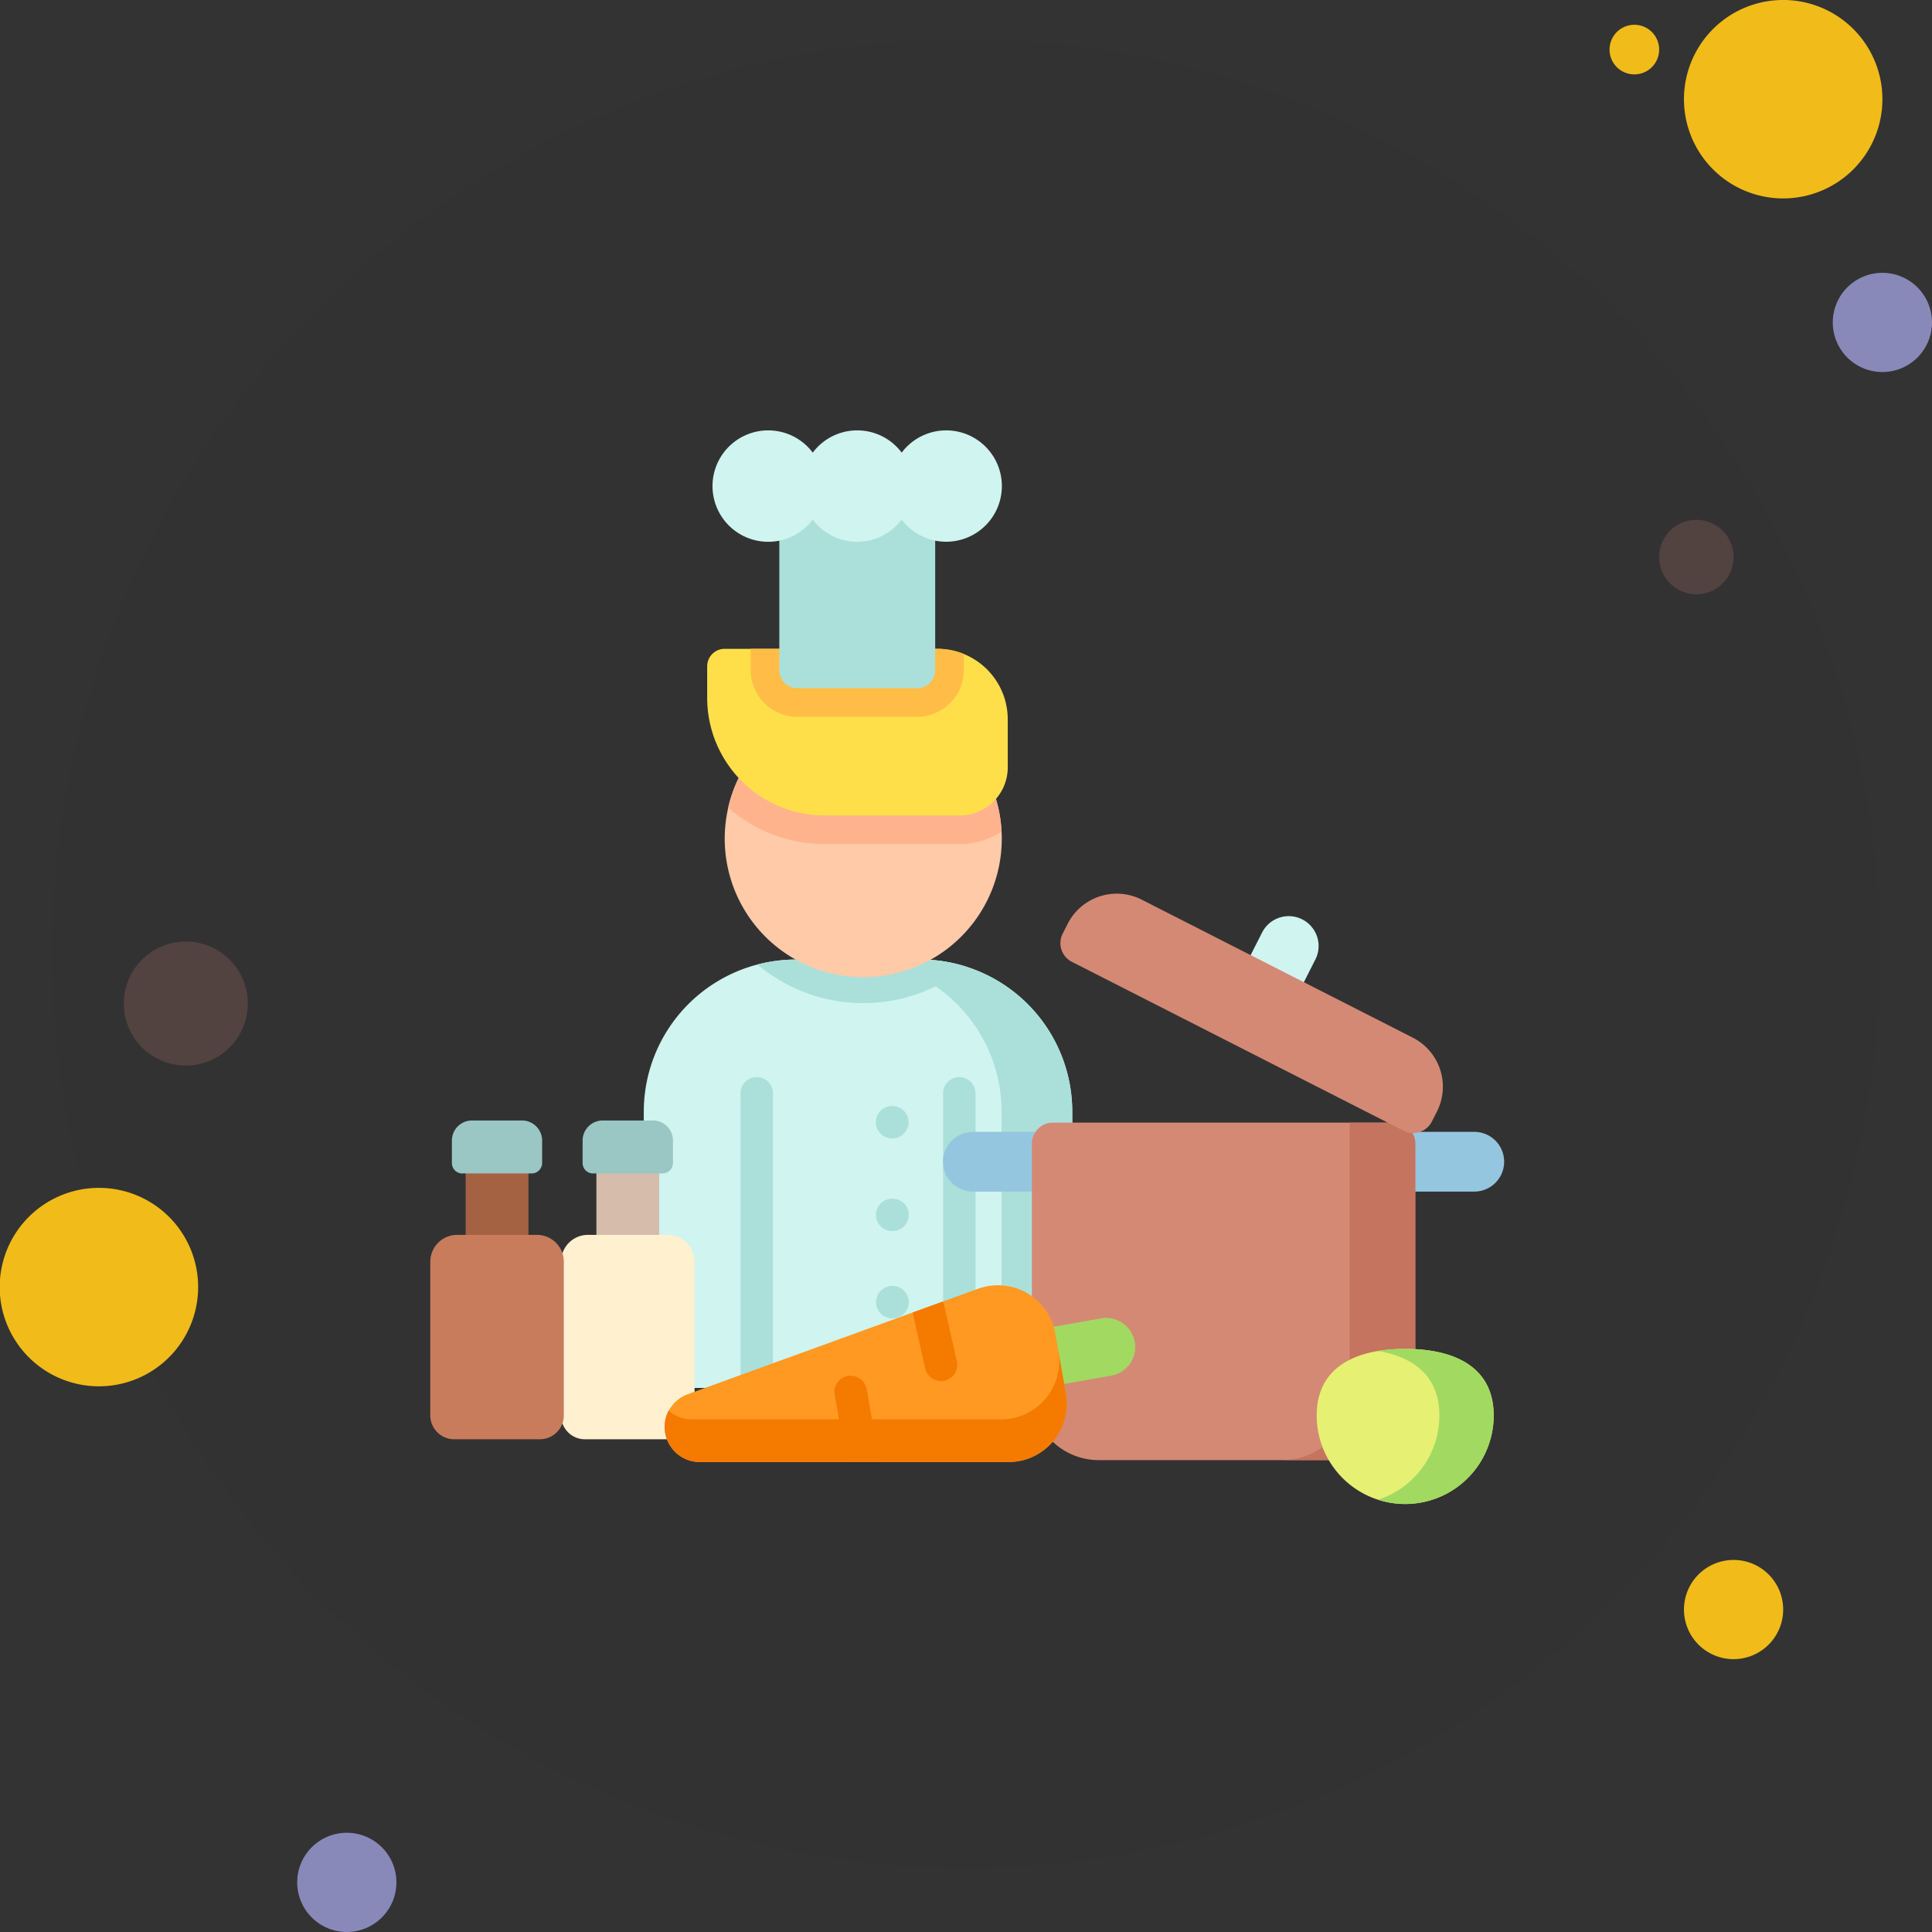 <svg xmlns="http://www.w3.org/2000/svg" width="130.331" height="130.331" viewBox="0 0 130.331 130.331">
  <rect x="0" y="0" width="130.331" height="130.331" fill="#333333" stroke="none"/>
  <g id="Group_17930" data-name="Group 17930" transform="translate(3217.999 -625.174)">
    <path id="Path_5793" data-name="Path 5793" d="M74.666,13a61.666,61.666,0,1,0,61.666,61.666A61.666,61.666,0,0,0,74.666,13Z" transform="translate(-3227.5 614.839)" fill="rgba(32,32,44,0.07)"/>
    <g id="Group_17925" data-name="Group 17925" transform="translate(0.001 0.841)">
      <g id="Group_17906" data-name="Group 17906" transform="translate(-3218 624.332)">
        <g id="Group_17844" data-name="Group 17844">
          <path id="Path_5569" data-name="Path 5569" d="M77.673,12a1.673,1.673,0,1,0,1.673,1.673A1.673,1.673,0,0,0,77.673,12Z" transform="translate(32.579 -10.327)" fill="#f1bc19"/>
          <path id="Path_5571" data-name="Path 5571" d="M85.693,11a6.693,6.693,0,1,0,6.693,6.693A6.693,6.693,0,0,0,85.693,11Z" transform="translate(34.599 -11)" fill="#f1bc19"/>
          <path id="Path_5572" data-name="Path 5572" d="M88.346,22a3.346,3.346,0,1,0,3.346,3.346A3.346,3.346,0,0,0,88.346,22Z" transform="translate(38.638 -3.594)" fill="#8889b9"/>
          <path id="Path_5573" data-name="Path 5573" d="M127.95,84.1a3.346,3.346,0,1,0,3.341,3.346A3.344,3.344,0,0,0,127.95,84.1ZM17.683,59a6.693,6.693,0,1,0,6.683,6.693A6.688,6.688,0,0,0,17.683,59Z" transform="translate(-11 21.134)" fill="#f1bc19"/>
          <path id="Path_5574" data-name="Path 5574" d="M26.346,85a3.346,3.346,0,1,0,3.346,3.346A3.346,3.346,0,0,0,26.346,85Z" transform="translate(-2.951 38.638)" fill="#8889b9"/>
        </g>
      </g>
      <path id="Path_5794" data-name="Path 5794" d="M20.176,60.445a4.183,4.183,0,1,0,4.176,4.183A4.18,4.18,0,0,0,20.176,60.445ZM122.073,32a2.51,2.51,0,1,0,2.506,2.51A2.508,2.508,0,0,0,122.073,32Z" transform="translate(-3225.634 627.402)" fill="#d48975" opacity="0.2"/>
      <g id="svgexport-7" transform="translate(-3188.973 653.367)">
        <path id="Path_5604" data-name="Path 5604" d="M130.694,262.575V281.2H101.789V262.575A10.267,10.267,0,0,1,112.065,252.3h8.354a10.263,10.263,0,0,1,10.275,10.274Zm0,0" transform="translate(-87.387 -216.604)" fill="#d0f4ef"/>
        <g id="Group_17522" data-name="Group 17522" transform="translate(20.929 35.697)">
          <path id="Path_5605" data-name="Path 5605" d="M214.805,262.575V281.2h-4.767V262.575A10.263,10.263,0,0,0,199.762,252.3h4.768a10.262,10.262,0,0,1,10.275,10.274Zm0,0" transform="translate(-192.428 -252.301)" fill="#abe0da"/>
          <path id="Path_5606" data-name="Path 5606" d="M170.087,252.785a11.072,11.072,0,0,1-14.086-.15,10.259,10.259,0,0,1,2.606-.333h8.353a10.254,10.254,0,0,1,3.127.484Zm0,0" transform="translate(-154.858 -252.301)" fill="#abe0da"/>
          <path id="Path_5607" data-name="Path 5607" d="M149.019,329.978a1.093,1.093,0,0,1-1.093-1.093V309.44a1.093,1.093,0,0,1,2.186,0v19.444A1.093,1.093,0,0,1,149.019,329.978Zm0,0" transform="translate(-147.925 -300.418)" fill="#abe0da"/>
          <path id="Path_5608" data-name="Path 5608" d="M245.594,315.718a1.093,1.093,0,0,1-1.093-1.093v-5.184a1.093,1.093,0,0,1,2.186,0v5.184A1.093,1.093,0,0,1,245.594,315.718Zm0,0" transform="translate(-230.836 -300.418)" fill="#abe0da"/>
          <path id="Path_5609" data-name="Path 5609" d="M245.594,352.115a1.093,1.093,0,0,1-1.093-1.093V341a1.093,1.093,0,1,1,2.186,0v10.022A1.093,1.093,0,0,1,245.594,352.115Zm0,0" transform="translate(-230.836 -327.511)" fill="#abe0da"/>
          <path id="Path_5610" data-name="Path 5610" d="M213.574,324.319h-.024a1.093,1.093,0,0,1,0-2.186h.024a1.093,1.093,0,0,1,0,2.186Zm0,0" transform="translate(-203.33 -312.253)" fill="#abe0da"/>
          <path id="Path_5611" data-name="Path 5611" d="M213.629,368.5H213.6a1.093,1.093,0,1,1,.016-2.186h.02a1.093,1.093,0,0,1-.008,2.186Zm0,0" transform="translate(-203.377 -350.185)" fill="#abe0da"/>
          <path id="Path_5612" data-name="Path 5612" d="M213.684,410.112h-.024a1.093,1.093,0,0,1,0-2.186h.024a1.093,1.093,0,0,1,0,2.186Zm0,0" transform="translate(-203.424 -385.907)" fill="#abe0da"/>
        </g>
        <path id="Path_5613" data-name="Path 5613" d="M159.066,137.955a9.345,9.345,0,1,1-9.345-9.345A9.345,9.345,0,0,1,159.066,137.955Zm0,0" transform="translate(-120.514 -110.413)" fill="#fecaa8"/>
        <path id="Path_5614" data-name="Path 5614" d="M160.5,137.483a5.15,5.15,0,0,1-2.828.842h-9.1a9.814,9.814,0,0,1-6.517-2.466,9.207,9.207,0,0,1,.6-1.771,9.347,9.347,0,0,1,17.841,3.4Zm0,0" transform="translate(-121.959 -110.419)" fill="#ffb38c"/>
        <path id="Path_5615" data-name="Path 5615" d="M152.326,108.9v3.238a3.244,3.244,0,0,1-3.244,3.244h-9.1a7.932,7.932,0,0,1-7.932-7.932V105.32a1.179,1.179,0,0,1,1.18-1.179H147.57a4.753,4.753,0,0,1,4.755,4.755Zm0,0" transform="translate(-113.371 -89.406)" fill="#ffdf49"/>
        <path id="Path_5616" data-name="Path 5616" d="M167.12,104.49v1.087a3.154,3.154,0,0,1-3.15,3.15h-8.08a3.154,3.154,0,0,1-3.151-3.15V104.14h12.59a4.735,4.735,0,0,1,1.792.349Zm0,0" transform="translate(-131.128 -89.406)" fill="#ffbd47"/>
        <path id="Path_5617" data-name="Path 5617" d="M175.707,49.958h-8.08a1.216,1.216,0,0,1-1.216-1.216v-10.8h10.514v10.8a1.217,1.217,0,0,1-1.217,1.216Zm0,0" transform="translate(-142.865 -32.57)" fill="#abe0da"/>
        <path id="Path_5618" data-name="Path 5618" d="M150.362,0a3.747,3.747,0,0,0-3,1.5,3.748,3.748,0,0,0-6,0,3.758,3.758,0,1,0,0,4.514,3.748,3.748,0,0,0,6,0,3.756,3.756,0,1,0,3-6.015Zm0,0" transform="translate(-115.561)" fill="#d0f4ef"/>
        <path id="Path_5619" data-name="Path 5619" d="M457.714,338.482h-4.586a2.014,2.014,0,1,1,0-4.029h4.586a2.014,2.014,0,1,1,0,4.029Zm0,0" transform="translate(-387.287 -287.133)" fill="#95c6df"/>
        <path id="Path_5620" data-name="Path 5620" d="M251.065,338.482h-4.586a2.014,2.014,0,0,1,0-4.029h4.586a2.014,2.014,0,1,1,0,4.029Zm0,0" transform="translate(-209.876 -287.133)" fill="#95c6df"/>
        <path id="Path_5621" data-name="Path 5621" d="M312.7,331.458V348.3a4.51,4.51,0,0,1-4.51,4.51H291.343a4.511,4.511,0,0,1-4.51-4.51V331.458a1.415,1.415,0,0,1,1.415-1.415h23.034A1.415,1.415,0,0,1,312.7,331.458Zm0,0" transform="translate(-246.249 -283.346)" fill="#d48975"/>
        <path id="Path_5622" data-name="Path 5622" d="M415.4,331.454v16.839a4.511,4.511,0,0,1-4.511,4.51h-4.426a4.512,4.512,0,0,0,4.51-4.51V330.039h3.012A1.415,1.415,0,0,1,415.4,331.454Zm0,0" transform="translate(-348.956 -283.343)" fill="#c4745f"/>
        <path id="Path_5623" data-name="Path 5623" d="M389.09,237.377a2.014,2.014,0,0,1-.881-2.709l1-1.97a2.014,2.014,0,1,1,3.59,1.828l-1,1.971A2.015,2.015,0,0,1,389.09,237.377Zm0,0" transform="translate(-333.094 -198.829)" fill="#d0f4ef"/>
        <path id="Path_5624" data-name="Path 5624" d="M323.576,236.858l-22.381-11.395a1.415,1.415,0,0,1-.619-1.9l.341-.669a3.711,3.711,0,0,1,4.991-1.624l18.289,9.311a3.712,3.712,0,0,1,1.623,4.991l-.341.669a1.414,1.414,0,0,1-1.9.619Zm0,0" transform="translate(-257.916 -189.614)" fill="#d48975"/>
        <path id="Path_5625" data-name="Path 5625" d="M79.2,336.723h4.239v7.384H79.2Zm0,0" transform="translate(-67.994 -289.081)" fill="#d6bcab"/>
        <path id="Path_5626" data-name="Path 5626" d="M73.355,332.572h4.678a.707.707,0,0,0,.707-.707v-1.513A1.356,1.356,0,0,0,77.385,329H74a1.356,1.356,0,0,0-1.355,1.356v1.513a.707.707,0,0,0,.707.707Zm0,0" transform="translate(-62.37 -282.447)" fill="#9ac6c3"/>
        <path id="Path_5627" data-name="Path 5627" d="M71.354,385.377v10.363a1.612,1.612,0,0,1-1.611,1.612H63.959a1.611,1.611,0,0,1-1.611-1.612V385.377a1.814,1.814,0,0,1,1.813-1.814h5.381A1.813,1.813,0,0,1,71.354,385.377Zm0,0" transform="translate(-53.526 -329.294)" fill="#fff0cf"/>
        <path id="Path_5628" data-name="Path 5628" d="M16.852,336.723H21.09v7.384H16.852Zm0,0" transform="translate(-14.467 -289.081)" fill="#a46243"/>
        <path id="Path_5629" data-name="Path 5629" d="M11,332.572h4.678a.708.708,0,0,0,.707-.707v-1.513A1.356,1.356,0,0,0,15.035,329H11.653a1.356,1.356,0,0,0-1.356,1.356v1.513a.707.707,0,0,0,.707.707Zm0,0" transform="translate(-8.84 -282.447)" fill="#9ac6c3"/>
        <path id="Path_5630" data-name="Path 5630" d="M9.007,385.377v10.363A1.612,1.612,0,0,1,7.4,397.351H1.612A1.611,1.611,0,0,1,0,395.739V385.377a1.813,1.813,0,0,1,1.813-1.814H7.194a1.812,1.812,0,0,1,1.813,1.813Zm0,0" transform="translate(0 -329.294)" fill="#c87c5b"/>
        <path id="Path_5631" data-name="Path 5631" d="M434.565,442.42a5.97,5.97,0,1,1-11.94,0c0-3.3,2.673-4.495,5.97-4.495S434.565,439.124,434.565,442.42Zm0,0" transform="translate(-362.829 -375.965)" fill="#e6f072"/>
        <path id="Path_5632" data-name="Path 5632" d="M459.659,442.42a5.974,5.974,0,0,1-7.8,5.683,5.972,5.972,0,0,0,4.138-5.683c0-2.656-1.738-3.951-4.138-4.352a11.086,11.086,0,0,1,1.834-.143C456.987,437.926,459.659,439.124,459.659,442.42Zm0,0" transform="translate(-387.924 -375.965)" fill="#a2d961"/>
        <path id="Path_5633" data-name="Path 5633" d="M269.023,428.347l7.284-1.281a1.962,1.962,0,1,0-.68-3.865l-7.284,1.281Zm0,0" transform="translate(-230.376 -363.298)" fill="#a2d961"/>
        <path id="Path_5634" data-name="Path 5634" d="M138.127,410.814l.716,4.075a3.926,3.926,0,0,1-3.868,4.607l-20.83,0a2.36,2.36,0,0,1-.805-4.579l19.579-7.11a3.927,3.927,0,0,1,5.207,3.011Zm0,0" transform="translate(-95.967 -349.901)" fill="#ff9921"/>
        <path id="Path_5635" data-name="Path 5635" d="M138.341,438.988l.506,2.879a3.925,3.925,0,0,1-3.868,4.6l-20.829,0a2.371,2.371,0,0,1-2.1-3.473,2.3,2.3,0,0,0,1.6.6l20.829,0A3.926,3.926,0,0,0,138.341,438.988Zm0,0" transform="translate(-95.971 -376.877)" fill="#f47a00"/>
        <path id="Path_5636" data-name="Path 5636" d="M232.065,420.713a1.072,1.072,0,0,1-.191.018,1.1,1.1,0,0,1-1.075-.905l-.841-3.721,2.033-.737a1.043,1.043,0,0,1,.112.323l.85,3.758a1.1,1.1,0,0,1-.888,1.265Zm0,0" transform="translate(-197.422 -356.598)" fill="#f47a00"/>
        <path id="Path_5637" data-name="Path 5637" d="M195.6,456.553l-2.08,0a.987.987,0,0,1-.036-.146L193,453.672l-.291-1.659a1.093,1.093,0,0,1,2.154-.379l.359,2.039.412,2.353A1.08,1.08,0,0,1,195.6,456.553Zm0,0" transform="translate(-165.429 -386.958)" fill="#f47a00"/>
      </g>
    </g>
  </g>
</svg>
